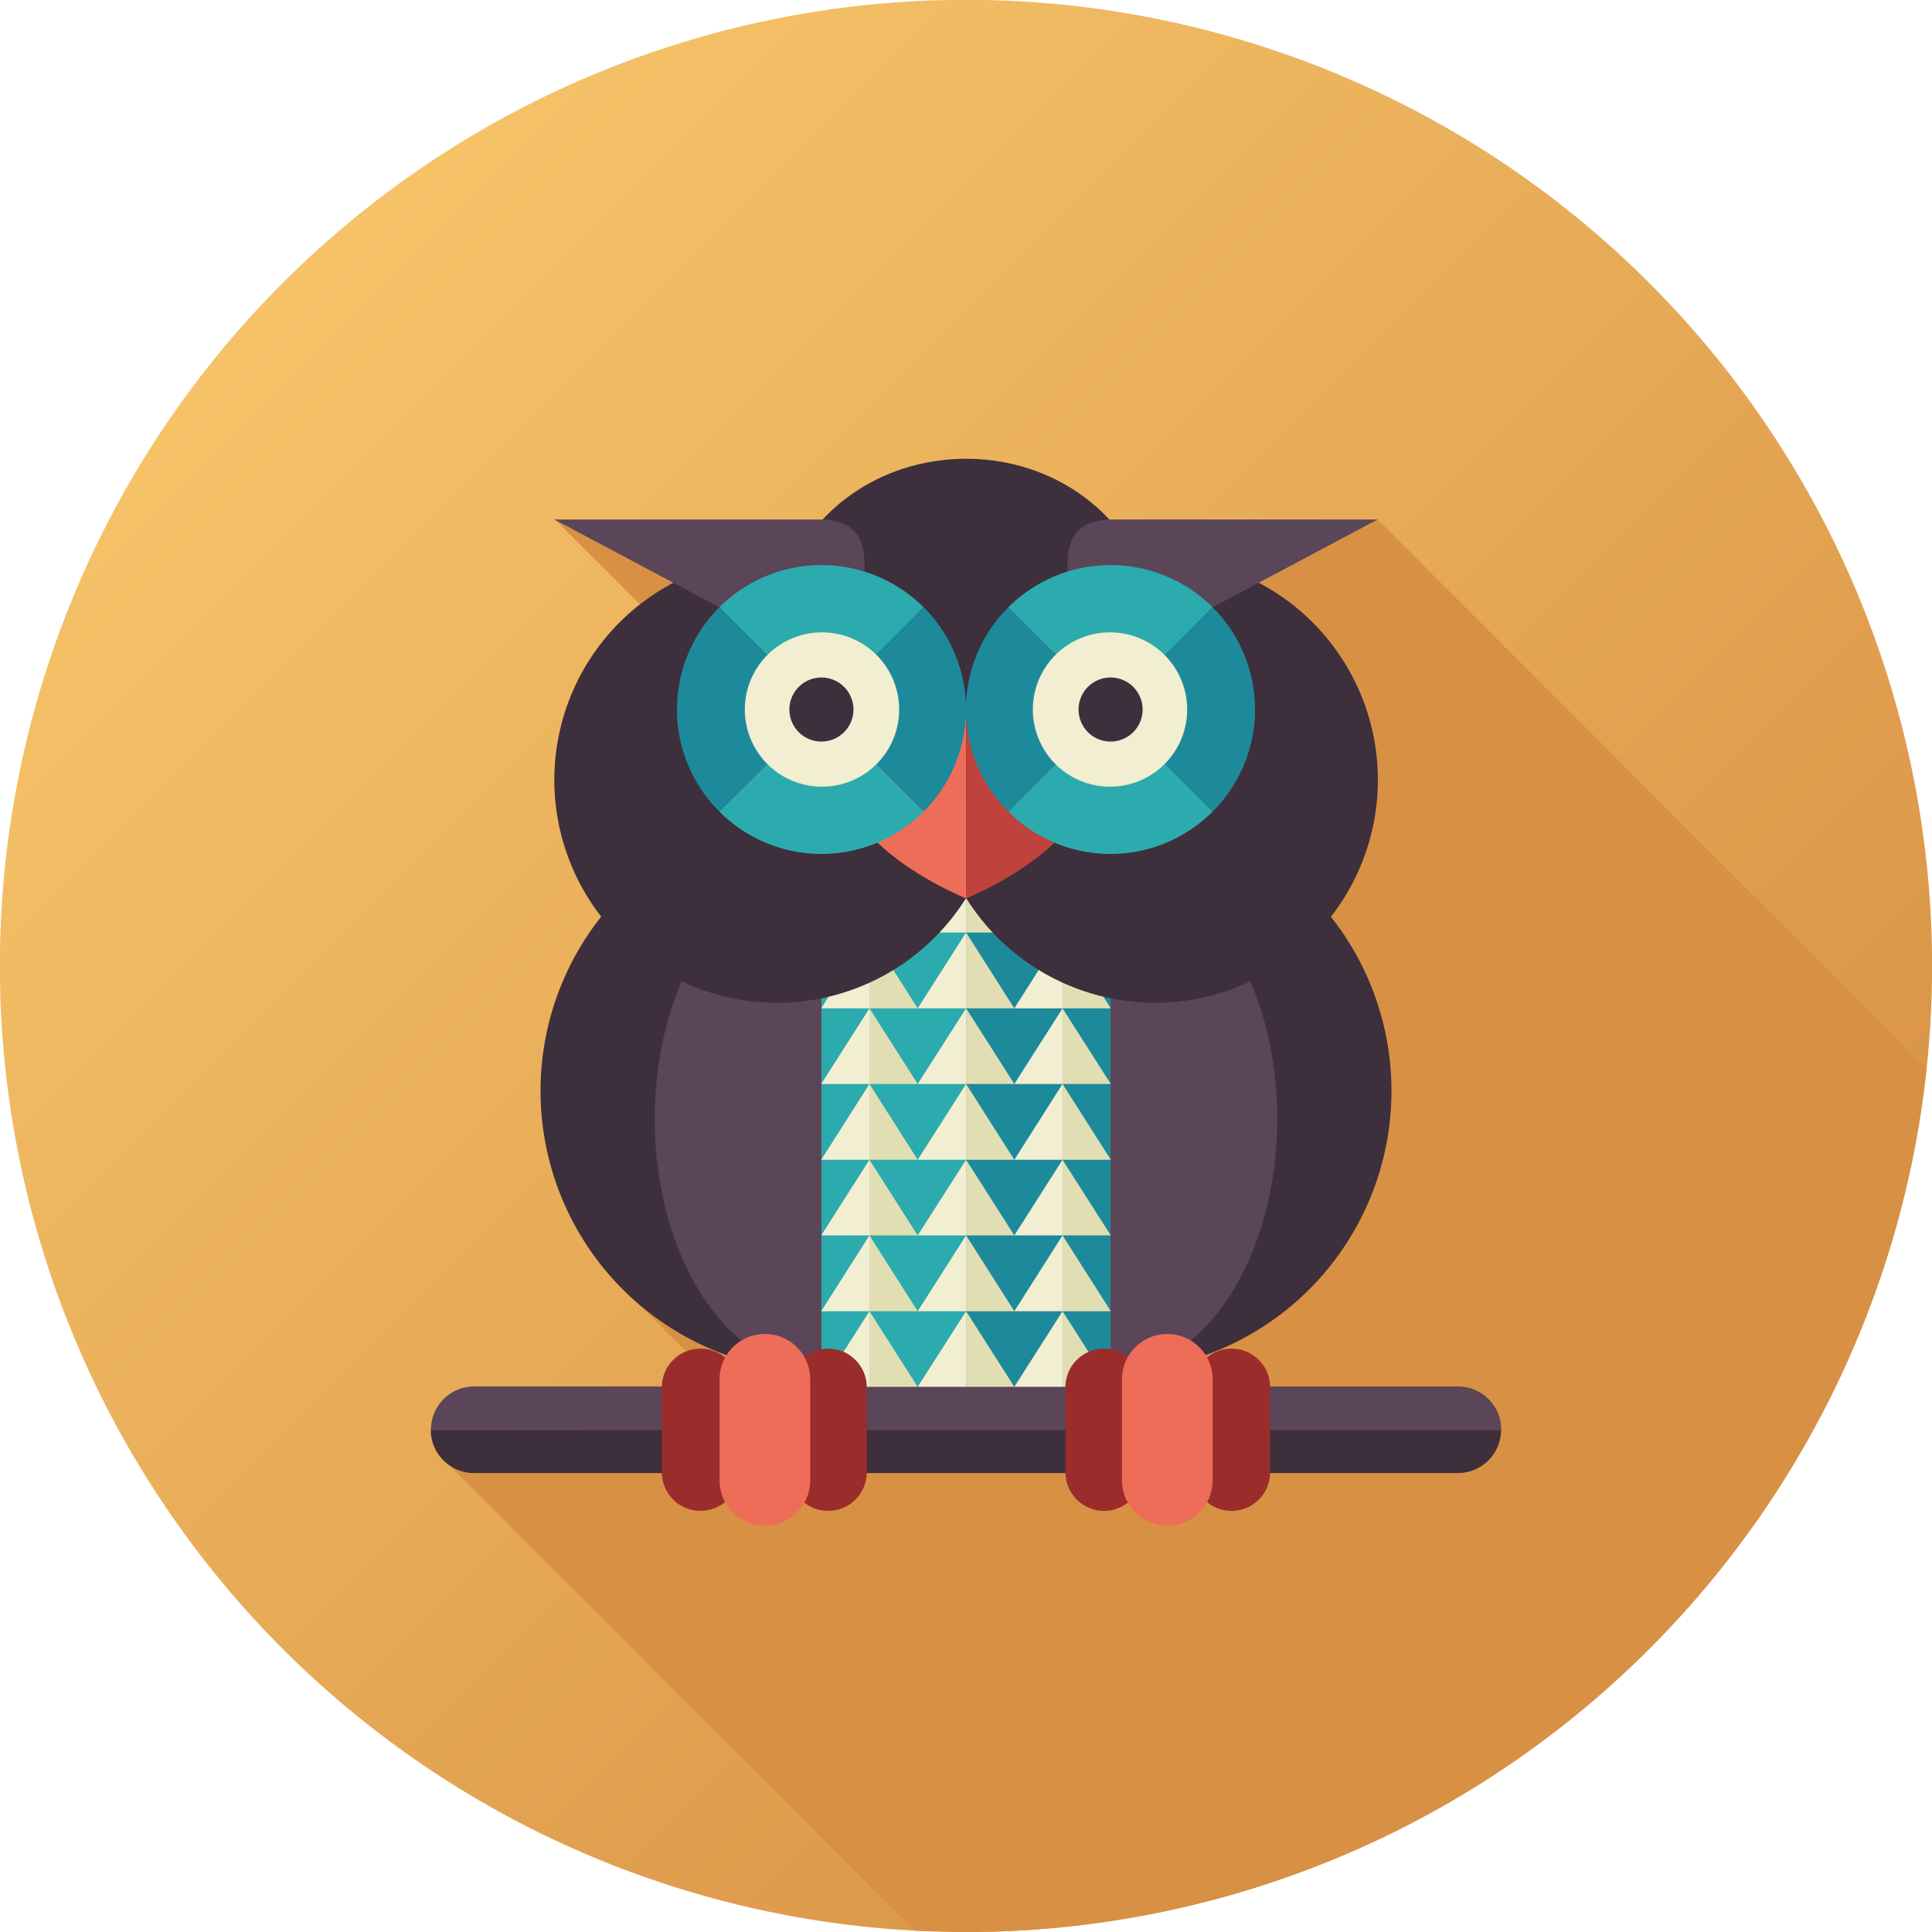 <svg xmlns="http://www.w3.org/2000/svg" xmlns:xlink="http://www.w3.org/1999/xlink" viewBox="0 0 100.15 100.15"><defs><style>.cls-1{fill:url(#linear-gradient);}.cls-2{fill:#d89144;}.cls-3{fill:#3e2f3c;}.cls-4{fill:#2cabae;}.cls-5{fill:#5b4559;}.cls-6{fill:#e1deb4;}.cls-7{fill:#f2eed1;}.cls-8{fill:#9b2c2c;}.cls-9{fill:#ee6d58;}.cls-10{fill:#1d8a9c;}.cls-11{fill:#bf423c;}</style><linearGradient id="linear-gradient" x1="15.34" y1="15.34" x2="85.09" y2="85.09" gradientTransform="translate(81.75 -13.27) rotate(71.57)" gradientUnits="userSpaceOnUse"><stop offset="0" stop-color="#f5c268"/><stop offset="1" stop-color="#d89144"/></linearGradient></defs><title>owl</title><g id="レイヤー_2" data-name="レイヤー 2"><g id="Animals"><circle class="cls-1" cx="50.08" cy="50.08" r="50.08" transform="translate(-13.27 81.75) rotate(-71.57)"/><path class="cls-2" d="M99.87,55.39,71.41,26.93l-8.55,2.35-4.7,4.09L53.88,39.1,33.94,27.9l-5.2-1,9.55,9.55-2,20.08L31.51,66l8,8H31.14L23,75.66l24.41,24.42c.9,0,1.81.07,2.72.07A50.08,50.08,0,0,0,99.87,55.39Z"/><path class="cls-3" d="M59.83,32.72c0,4.94-4.37,8.94-9.75,8.94s-9.76-4-9.76-8.94,4.37-8.94,9.76-8.94S59.83,27.79,59.83,32.72Z"/><rect class="cls-4" x="42.58" y="46.55" width="7.49" height="25.32"/><path class="cls-3" d="M42.57,42a14.55,14.55,0,0,0,0,29.1Z"/><path class="cls-5" d="M42.57,44.92c-4.77,0-8.63,5.86-8.63,13.09S37.8,71.1,42.57,71.1Z"/><path class="cls-5" d="M75.58,71.87h-51a2.24,2.24,0,0,0-2.24,2.25H77.82A2.24,2.24,0,0,0,75.58,71.87Z"/><path class="cls-3" d="M22.33,74.12a2.24,2.24,0,0,0,2.24,2.24h51a2.24,2.24,0,0,0,2.24-2.24Z"/><polygon class="cls-6" points="45.07 67.97 45.07 71.89 47.57 71.89 45.07 67.97"/><polygon class="cls-7" points="45.07 67.97 45.07 71.89 42.57 71.89 45.07 67.97"/><polygon class="cls-7" points="50.08 67.97 50.08 71.89 47.57 71.89 50.08 67.97"/><polygon class="cls-6" points="45.07 64.04 45.07 67.97 47.57 67.97 45.07 64.04"/><polygon class="cls-7" points="45.07 64.04 45.07 67.97 42.57 67.97 45.07 64.04"/><polygon class="cls-7" points="50.08 64.04 50.08 67.97 47.57 67.97 50.08 64.04"/><polygon class="cls-6" points="45.07 60.12 45.07 64.04 47.57 64.04 45.07 60.12"/><polygon class="cls-7" points="45.07 60.12 45.07 64.04 42.57 64.04 45.07 60.12"/><polygon class="cls-7" points="50.08 60.12 50.08 64.04 47.57 64.04 50.08 60.12"/><polygon class="cls-6" points="45.07 56.19 45.07 60.12 47.57 60.12 45.07 56.19"/><polygon class="cls-7" points="45.07 56.19 45.07 60.12 42.57 60.12 45.07 56.19"/><polygon class="cls-7" points="50.08 56.19 50.08 60.12 47.57 60.12 50.08 56.19"/><polygon class="cls-6" points="45.07 52.27 45.07 56.19 47.57 56.19 45.07 52.27"/><polygon class="cls-7" points="45.07 52.27 45.07 56.19 42.57 56.19 45.07 52.27"/><polygon class="cls-7" points="50.08 52.27 50.08 56.19 47.57 56.19 50.08 52.27"/><polygon class="cls-6" points="45.07 48.34 45.07 52.27 47.57 52.27 45.07 48.34"/><polygon class="cls-7" points="45.07 48.34 45.07 52.27 42.57 52.27 45.07 48.34"/><polygon class="cls-7" points="50.08 48.34 50.08 52.27 47.57 52.27 50.08 48.34"/><polygon class="cls-6" points="45.07 44.41 45.07 48.34 47.57 48.34 45.07 44.41"/><polygon class="cls-7" points="45.07 44.41 45.07 48.34 42.57 48.34 45.07 44.41"/><polygon class="cls-7" points="50.08 44.41 50.08 48.34 47.57 48.34 50.08 44.41"/><path class="cls-8" d="M38.31,76.32a2,2,0,0,1-2,2h0a2,2,0,0,1-2-2V71.91a2,2,0,0,1,2-2h0a2,2,0,0,1,2,2Z"/><path class="cls-8" d="M44.93,76.32a2,2,0,0,1-2,2h0a2,2,0,0,1-2-2V71.91a2,2,0,0,1,2-2h0a2,2,0,0,1,2,2Z"/><path class="cls-3" d="M50.08,34.31a11.55,11.55,0,1,0,0,12.24Z"/><path class="cls-5" d="M44.82,32.14V29.63c0-1.17,0-2.7-2.41-2.7H28.74l8.55,4.55Z"/><path class="cls-9" d="M50.08,36.78v9.79s-4.35-1.73-5.86-4.5S50.08,36.78,50.08,36.78Z"/><path class="cls-4" d="M47.88,31.48a7.5,7.5,0,0,0-10.59,0l5.29,5.3Z"/><path class="cls-10" d="M37.29,31.48a7.48,7.48,0,0,0,0,10.59l5.29-5.29Z"/><path class="cls-4" d="M37.29,42.07a7.48,7.48,0,0,0,10.59,0l-5.3-5.29Z"/><path class="cls-10" d="M42.58,36.78l5.3,5.29a7.48,7.48,0,0,0,0-10.59Z"/><path class="cls-7" d="M46.61,36.78a4,4,0,1,1-4-4A4,4,0,0,1,46.61,36.78Z"/><path class="cls-3" d="M44.24,36.78a1.66,1.66,0,1,1-1.66-1.66A1.66,1.66,0,0,1,44.24,36.78Z"/><rect class="cls-10" x="50.08" y="46.55" width="7.49" height="25.32"/><path class="cls-3" d="M57.58,42a14.55,14.55,0,0,1,0,29.1Z"/><path class="cls-5" d="M57.58,44.92c4.77,0,8.63,5.86,8.63,13.09S62.35,71.1,57.58,71.1Z"/><polygon class="cls-7" points="55.08 67.97 55.08 71.89 52.58 71.89 55.08 67.97"/><polygon class="cls-6" points="55.08 67.97 55.08 71.89 57.58 71.89 55.08 67.97"/><polygon class="cls-6" points="50.08 67.97 50.08 71.89 52.58 71.89 50.08 67.97"/><polygon class="cls-7" points="55.08 64.04 55.08 67.97 52.58 67.97 55.08 64.04"/><polygon class="cls-6" points="55.08 64.04 55.08 67.97 57.58 67.97 55.08 64.04"/><polygon class="cls-6" points="50.08 64.04 50.08 67.97 52.58 67.97 50.08 64.04"/><polygon class="cls-7" points="55.08 60.12 55.08 64.04 52.58 64.04 55.08 60.12"/><polygon class="cls-6" points="55.08 60.12 55.08 64.04 57.58 64.04 55.08 60.12"/><polygon class="cls-6" points="50.08 60.12 50.08 64.04 52.58 64.04 50.08 60.12"/><polygon class="cls-7" points="55.08 56.19 55.08 60.12 52.58 60.12 55.08 56.19"/><polygon class="cls-6" points="55.08 56.19 55.08 60.12 57.58 60.12 55.08 56.19"/><polygon class="cls-6" points="50.08 56.19 50.08 60.12 52.58 60.12 50.08 56.19"/><polygon class="cls-7" points="55.08 52.27 55.08 56.19 52.58 56.19 55.08 52.27"/><polygon class="cls-6" points="55.08 52.27 55.08 56.19 57.58 56.19 55.08 52.27"/><polygon class="cls-6" points="50.08 52.27 50.08 56.19 52.58 56.19 50.08 52.27"/><polygon class="cls-7" points="55.08 48.34 55.08 52.27 52.58 52.27 55.08 48.34"/><polygon class="cls-6" points="55.08 48.34 55.08 52.27 57.58 52.27 55.08 48.34"/><polygon class="cls-6" points="50.08 48.34 50.08 52.27 52.58 52.27 50.08 48.34"/><polygon class="cls-6" points="55.08 44.41 55.08 48.34 52.58 48.34 55.08 44.41"/><polygon class="cls-7" points="55.08 44.41 55.08 48.34 57.58 48.34 55.08 44.41"/><polygon class="cls-6" points="50.08 44.41 50.08 48.34 52.58 48.34 50.08 44.41"/><path class="cls-8" d="M61.84,76.32a2,2,0,0,0,2,2h0a2,2,0,0,0,2-2V71.91a2,2,0,0,0-2-2h0a2,2,0,0,0-2,2Z"/><path class="cls-8" d="M55.23,76.32a2,2,0,0,0,2,2h0a2,2,0,0,0,2-2V71.91a2,2,0,0,0-2-2h0a2,2,0,0,0-2,2Z"/><path class="cls-9" d="M42,76.74a2.35,2.35,0,0,1-2.35,2.35h0a2.35,2.35,0,0,1-2.35-2.35V71.5a2.35,2.35,0,0,1,2.35-2.35h0A2.35,2.35,0,0,1,42,71.5Z"/><path class="cls-9" d="M58.16,76.74a2.35,2.35,0,0,0,2.35,2.35h0a2.35,2.35,0,0,0,2.35-2.35V71.5a2.35,2.35,0,0,0-2.35-2.35h0a2.35,2.35,0,0,0-2.35,2.35Z"/><path class="cls-3" d="M50.08,34.31a11.55,11.55,0,1,1,0,12.24Z"/><path class="cls-5" d="M55.33,32.14V29.63c0-1.17,0-2.7,2.41-2.7H71.41l-8.55,4.55Z"/><path class="cls-11" d="M50.08,36.78v9.79s4.34-1.73,5.85-4.5S50.08,36.78,50.08,36.78Z"/><path class="cls-4" d="M52.27,31.48a7.5,7.5,0,0,1,10.59,0l-5.29,5.3Z"/><path class="cls-10" d="M62.86,31.48a7.48,7.48,0,0,1,0,10.59l-5.29-5.29Z"/><path class="cls-4" d="M62.86,42.07a7.48,7.48,0,0,1-10.59,0l5.3-5.29Z"/><path class="cls-10" d="M57.57,36.78l-5.3,5.29a7.48,7.48,0,0,1,0-10.59Z"/><path class="cls-7" d="M53.54,36.78a4,4,0,1,0,4-4A4,4,0,0,0,53.54,36.78Z"/><path class="cls-3" d="M55.91,36.78a1.66,1.66,0,1,0,1.66-1.66A1.66,1.66,0,0,0,55.91,36.78Z"/></g></g></svg>
